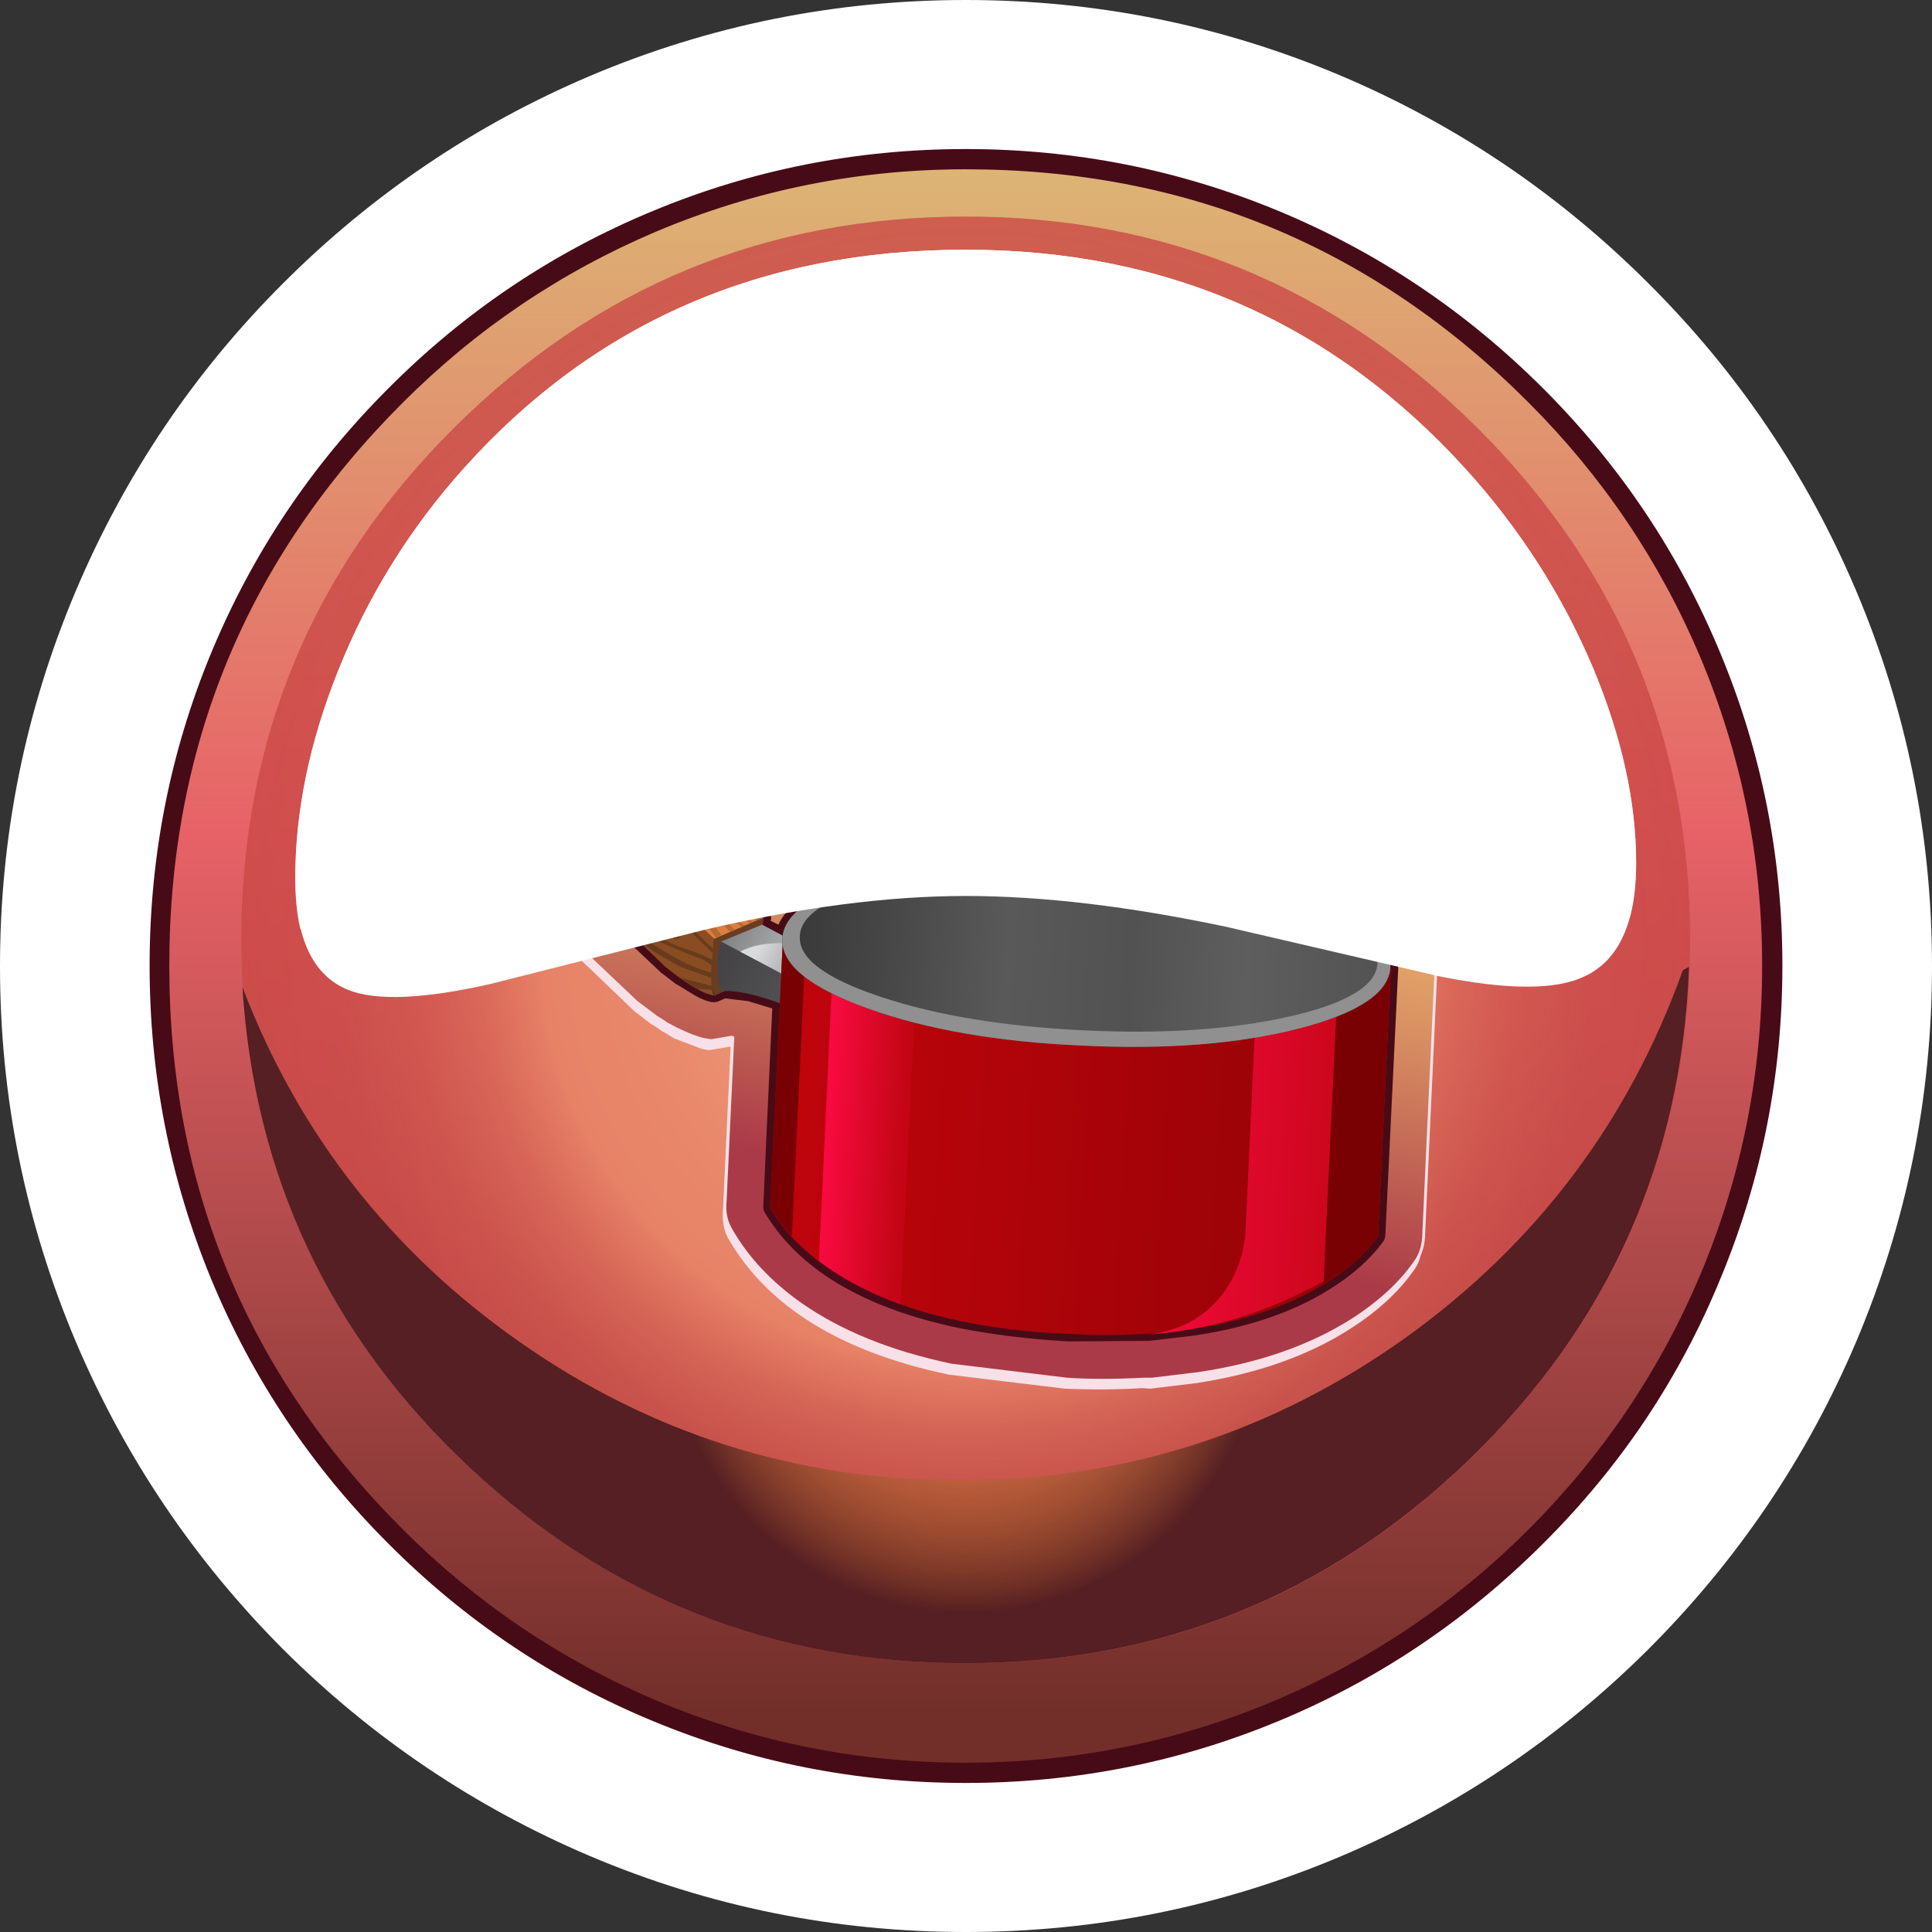 <?xml version="1.0" encoding="UTF-8" standalone="no"?>
<svg xmlns:xlink="http://www.w3.org/1999/xlink" height="171.75px" width="171.75px" xmlns="http://www.w3.org/2000/svg">
  <rect width="100%" height="100%" fill="#333333" stroke="none"/>
  <g transform="matrix(1.0, 0.0, 0.0, 1.0, 0.0, 0.0)">
    <use height="171.75" transform="matrix(1.0, 0.0, 0.0, 1.0, 0.0, 0.0)" width="171.75" xlink:href="#shape0"/>
    <use height="128.6" transform="matrix(1.0, 0.0, 0.0, 1.0, 21.45, 19.25)" width="128.8" xlink:href="#sprite0"/>
    <use height="96.5" transform="matrix(1.0, 0.0, 0.0, 1.0, 30.55, 27.0)" width="97.2" xlink:href="#shape2"/>
    <use height="11.9" transform="matrix(1.0, 0.0, 0.0, 1.0, 32.25, 69.7)" width="12.2" xlink:href="#sprite1"/>
    <use height="2.5" transform="matrix(1.0, 0.0, 0.0, 1.0, 37.35, 70.15)" width="6.9" xlink:href="#sprite2"/>
    <use height="17.5" transform="matrix(1.0, 0.0, 0.0, 1.0, 31.65, 63.55)" width="20.55" xlink:href="#sprite3"/>
    <use height="17.9" transform="matrix(1.0, 0.0, 0.0, 1.0, 40.05, 70.6)" width="27.85" xlink:href="#shape9"/>
    <use height="23.1" transform="matrix(1.0, 0.0, 0.0, 1.0, 59.65, 78.35)" width="24.9" xlink:href="#sprite4"/>
    <use height="34.85" transform="matrix(1.0, 0.0, 0.0, 1.0, 58.8, 71.85)" width="38.3" xlink:href="#sprite5"/>
    <use height="16.35" transform="matrix(1.0, 0.0, 0.0, 1.0, 63.35, 79.0)" width="18.15" xlink:href="#sprite6"/>
    <use height="6.8" transform="matrix(1.0, 0.0, 0.0, 1.0, 113.65, 78.0)" width="5.7" xlink:href="#sprite7"/>
    <use height="36.4" transform="matrix(1.0, 0.0, 0.0, 1.0, 68.0, 83.45)" width="55.65" xlink:href="#sprite8"/>
    <use height="34.8" transform="matrix(1.0, 0.0, 0.0, 1.0, 99.8, 84.95)" width="23.85" xlink:href="#sprite9"/>
    <use height="28.35" transform="matrix(1.0, 0.0, 0.0, 1.0, 117.65, 85.8)" width="6.0" xlink:href="#shape23"/>
    <use height="29.5" transform="matrix(1.0, 0.0, 0.0, 1.0, 72.6, 86.45)" width="8.85" xlink:href="#sprite12"/>
    <use height="26.45" transform="matrix(1.0, 0.0, 0.0, 1.0, 68.45, 83.45)" width="3.2" xlink:href="#shape26"/>
    <use height="18.95" transform="matrix(1.0, 0.0, 0.0, 1.0, 69.15, 75.25)" width="54.8" xlink:href="#sprite13"/>
    <use height="7.65" transform="matrix(1.0, 0.0, 0.0, 1.0, 110.45, 77.55)" width="7.9" xlink:href="#sprite14"/>
    <use height="52.4" transform="matrix(1.0, 0.0, 0.0, 1.0, 43.8, 40.65)" width="84.6" xlink:href="#shape31"/>
    <use height="61.9" transform="matrix(1.0, 0.0, 0.0, 1.0, 21.55, 85.95)" width="128.6" xlink:href="#sprite15"/>
    <use height="66.45" transform="matrix(1.0, 0.0, 0.0, 1.0, 26.25, 22.2)" width="119.2" xlink:href="#sprite16"/>
  </g>
  <defs>
    <g id="shape0" transform="matrix(1.0, 0.0, 0.0, 1.0, 0.0, 0.0)">
      <path d="M25.15 25.2 Q37.05 13.3 52.45 6.75 68.4 0.0 85.85 0.0 103.3 0.0 119.25 6.75 134.65 13.3 146.55 25.2 158.45 37.05 165.0 52.5 171.75 68.45 171.75 85.9 171.75 103.35 165.0 119.3 158.45 134.7 146.55 146.6 134.65 158.45 119.25 165.0 103.3 171.75 85.85 171.75 68.4 171.75 52.45 165.0 37.05 158.45 25.15 146.6 13.3 134.7 6.75 119.3 0.0 103.35 0.0 85.9 0.0 68.45 6.75 52.5 13.3 37.05 25.15 25.2" fill="#ffffff" fill-rule="evenodd" stroke="none"/>
      <path d="M57.95 19.8 Q71.3 14.15 85.85 14.15 115.5 14.15 136.55 35.2 146.45 45.1 151.9 58.0 157.55 71.3 157.55 85.85 157.55 100.4 151.9 113.75 146.45 126.6 136.55 136.55 126.6 146.5 113.75 151.95 100.4 157.6 85.85 157.6 71.3 157.6 57.95 151.95 45.1 146.5 35.2 136.55 25.3 126.6 19.85 113.75 14.2 100.4 14.2 85.85 14.2 71.3 19.85 58.0 25.3 45.1 35.2 35.2 45.1 25.25 57.95 19.8" fill="url(#gradient0)" fill-rule="evenodd" stroke="none"/>
      <path d="M34.5 34.55 Q44.75 24.25 58.05 18.75 71.3 13.25 85.85 13.25 100.4 13.25 113.65 18.75 126.9 24.25 137.2 34.55 147.45 44.8 152.95 58.1 158.45 71.35 158.45 85.85 158.45 100.4 152.95 113.65 147.5 126.95 137.2 137.2 126.9 147.5 113.65 153.0 100.4 158.5 85.85 158.5 71.3 158.5 58.05 153.0 44.75 147.5 34.5 137.2 24.25 126.95 18.75 113.65 13.3 100.4 13.3 85.85 13.3 71.3 18.75 58.1 24.25 44.8 34.5 34.55 M58.3 20.6 Q45.6 26.0 35.8 35.8 15.05 56.55 15.05 85.85 15.05 115.2 35.8 135.95 45.6 145.75 58.3 151.15 71.45 156.7 85.85 156.7 100.25 156.7 113.4 151.15 126.1 145.75 135.9 135.95 145.7 126.15 151.1 113.45 156.65 100.3 156.65 85.85 156.65 71.45 151.1 58.3 145.7 45.6 135.9 35.8 115.2 15.05 85.85 15.05 71.45 15.05 58.3 20.6" fill="#470b17" fill-rule="evenodd" stroke="none"/>
    </g>
    <linearGradient gradientTransform="matrix(0.0, -0.087, -0.087, 0.0, 85.85, 85.9)" gradientUnits="userSpaceOnUse" id="gradient0" spreadMethod="pad" x1="-819.2" x2="819.2">
      <stop offset="0.035" stop-color="#722f2a"/>
      <stop offset="0.584" stop-color="#e76267"/>
      <stop offset="1.0" stop-color="#dcb574"/>
    </linearGradient>
    <g id="sprite0" transform="matrix(1.0, 0.0, 0.0, 1.0, 0.0, 0.0)">
      <use height="128.6" transform="matrix(1.0, 0.0, 0.0, 1.0, 0.0, 0.0)" width="128.8" xlink:href="#shape1"/>
    </g>
    <g id="shape1" transform="matrix(1.0, 0.0, 0.0, 1.0, 0.0, 0.0)">
      <path d="M128.8 64.3 Q128.8 90.95 109.95 109.75 91.05 128.6 64.4 128.6 37.7 128.6 18.85 109.75 0.0 90.95 0.0 64.3 0.0 37.65 18.85 18.85 37.7 0.0 64.4 0.0 91.05 0.0 109.95 18.85 128.8 37.7 128.8 64.3" fill="url(#gradient1)" fill-rule="evenodd" stroke="none"/>
    </g>
    <radialGradient cx="0" cy="0" gradientTransform="matrix(0.079, 0.0, 0.0, -0.079, 64.4, 64.3)" gradientUnits="userSpaceOnUse" id="gradient1" r="819.2" spreadMethod="pad">
      <stop offset="0.0" stop-color="#f6bd8e"/>
      <stop offset="0.02" stop-color="#f5ba8c"/>
      <stop offset="0.247" stop-color="#ed9b78"/>
      <stop offset="0.443" stop-color="#e9886b"/>
      <stop offset="0.584" stop-color="#e78267"/>
      <stop offset="0.588" stop-color="#e68066" stop-opacity="0.992"/>
      <stop offset="0.675" stop-color="#da6858" stop-opacity="0.902"/>
      <stop offset="0.769" stop-color="#d1564e" stop-opacity="0.839"/>
      <stop offset="0.871" stop-color="#cc4b48" stop-opacity="0.8"/>
      <stop offset="1.0" stop-color="#ca4846" stop-opacity="0.788"/>
    </radialGradient>
    <g id="shape2" transform="matrix(1.0, 0.0, 0.0, 1.0, -30.55, -27.0)">
      <path d="M83.1 31.1 L83.1 51.35 Q83.1 52.65 82.35 53.45 81.6 54.15 80.45 54.15 79.25 54.15 78.5 53.45 77.75 52.65 77.75 51.35 L77.75 33.5 75.65 33.5 Q74.45 33.5 73.8 32.75 73.25 32.05 73.25 31.05 73.25 30.05 73.9 29.35 74.6 28.55 75.65 28.55 L80.75 28.55 Q81.85 28.55 82.5 29.3 83.1 30.0 83.1 31.1" fill="#f7d7c8" fill-rule="evenodd" stroke="none"/>
      <path d="M83.1 29.5 L83.1 49.8 Q83.1 51.1 82.35 51.85 81.6 52.55 80.45 52.55 79.25 52.55 78.5 51.85 77.75 51.1 77.75 49.8 L77.75 31.9 75.65 31.9 Q74.45 31.9 73.8 31.15 73.25 30.45 73.25 29.45 73.25 28.45 73.9 27.75 74.55 27.0 75.65 27.0 L80.75 27.0 Q81.85 27.0 82.5 27.75 83.1 28.4 83.1 29.5" fill="url(#gradient2)" fill-rule="evenodd" stroke="none"/>
      <path d="M98.45 31.1 L98.45 51.35 Q98.45 52.65 97.7 53.45 96.95 54.15 95.75 54.15 94.6 54.15 93.85 53.45 93.1 52.65 93.1 51.35 L93.1 33.5 91.0 33.5 Q89.8 33.5 89.15 32.75 88.55 32.05 88.55 31.05 88.55 30.05 89.2 29.35 89.9 28.55 91.0 28.55 L96.05 28.55 Q97.15 28.55 97.85 29.3 98.45 30.0 98.45 31.1" fill="#f7d7c8" fill-rule="evenodd" stroke="none"/>
      <path d="M98.45 29.5 L98.45 49.8 Q98.45 51.1 97.7 51.85 96.95 52.55 95.75 52.55 94.6 52.55 93.85 51.85 93.1 51.1 93.1 49.8 L93.1 31.9 91.0 31.9 Q89.8 31.9 89.15 31.15 88.55 30.45 88.55 29.45 88.55 28.45 89.2 27.75 89.9 27.0 91.0 27.0 L96.05 27.0 Q97.2 27.0 97.85 27.75 98.45 28.4 98.45 29.5" fill="url(#gradient3)" fill-rule="evenodd" stroke="none"/>
      <path d="M109.55 74.85 L111.3 75.25 112.05 75.3 114.4 75.1 117.85 74.8 118.0 74.8 119.6 74.9 Q121.35 75.3 122.35 76.65 123.35 78.05 123.15 79.8 127.0 82.45 127.4 86.0 L127.5 87.0 126.35 110.9 Q126.35 112.1 125.6 113.05 123.6 115.85 120.0 118.15 114.45 121.7 106.4 122.95 L102.25 123.45 101.5 123.4 Q98.4 123.6 94.65 123.45 L84.35 122.2 Q70.05 119.2 64.8 110.2 64.25 109.3 64.25 108.0 L64.95 93.05 64.85 93.05 63.1 93.35 63.0 93.35 62.4 93.25 59.9 92.3 59.1 91.8 58.9 91.7 58.1 91.15 57.9 91.05 56.4 89.9 52.7 86.35 50.0 83.8 Q48.75 82.85 47.25 82.55 L45.2 82.35 44.35 82.4 43.2 82.55 Q41.95 83.5 40.4 83.4 L40.15 83.35 38.3 82.9 Q36.3 82.0 36.05 79.8 L35.5 78.95 35.1 78.85 34.35 78.75 Q32.8 78.4 31.8 77.35 31.15 76.6 30.9 75.75 30.65 74.95 30.55 73.95 30.4 72.55 31.15 71.25 32.1 69.55 34.65 68.35 37.2 67.15 39.85 67.1 L41.1 67.1 44.95 67.55 45.05 67.55 45.6 67.45 47.0 67.4 48.55 67.65 50.65 68.2 53.45 69.2 Q55.85 70.1 59.8 72.1 65.65 75.15 69.0 78.1 73.1 75.2 81.25 73.95 L96.95 73.3 Q103.7 73.6 109.55 74.85" fill="#f7e0e7" fill-rule="evenodd" stroke="none"/>
      <path d="M109.75 74.0 L111.45 74.4 112.2 74.5 114.6 74.3 118.05 73.95 118.2 73.95 119.75 74.05 Q121.5 74.45 122.55 75.8 123.55 77.2 123.35 78.95 127.2 81.7 127.6 85.2 L127.65 86.2 126.55 110.05 Q126.45 111.3 125.8 112.2 123.8 115.05 120.2 117.35 114.6 120.9 106.55 122.1 L102.4 122.6 101.7 122.6 Q97.7 122.8 94.85 122.6 L84.55 121.35 Q76.5 119.65 71.2 115.95 67.15 113.1 65.0 109.35 64.4 108.35 64.45 107.15 L65.15 92.25 65.05 92.2 63.3 92.5 63.15 92.5 62.55 92.4 Q61.65 92.2 60.1 91.45 L59.25 91.0 59.05 90.85 58.25 90.35 58.2 90.3 56.6 89.1 52.85 85.55 50.2 83.0 Q48.95 82.05 47.45 81.75 L45.35 81.55 44.55 81.55 43.4 81.7 43.35 81.75 Q42.1 82.7 40.55 82.55 L40.3 82.55 38.45 82.1 Q36.5 81.1 36.25 78.95 L35.65 78.1 34.5 77.9 Q31.9 77.35 31.05 74.95 30.75 74.05 30.75 73.1 30.6 71.7 31.3 70.45 32.3 68.7 34.85 67.5 37.35 66.3 40.0 66.25 L40.65 66.25 41.3 66.3 45.1 66.75 45.15 66.75 45.25 66.7 45.8 66.65 47.2 66.6 48.75 66.8 52.4 67.9 52.5 67.95 53.65 68.35 59.95 71.25 Q65.2 73.95 69.2 77.25 73.25 74.35 81.45 73.15 L97.15 72.5 Q104.2 72.85 109.75 74.0" fill="url(#gradient4)" fill-rule="evenodd" stroke="none"/>
      <path d="M109.75 74.0 Q104.2 72.85 97.15 72.5 L81.45 73.15 Q73.25 74.35 69.2 77.25 65.2 73.95 59.95 71.25 L53.65 68.35 52.5 67.95 52.4 67.9 48.75 66.8 47.2 66.6 45.8 66.65 45.25 66.7 45.15 66.75 45.1 66.75 41.3 66.3 40.65 66.25 40.0 66.25 Q37.35 66.3 34.85 67.5 32.3 68.7 31.3 70.45 30.6 71.7 30.75 73.1 30.75 74.05 31.05 74.95 31.9 77.35 34.5 77.9 L35.65 78.1 36.25 78.95 Q36.5 81.1 38.45 82.1 L40.3 82.55 40.55 82.55 Q42.1 82.7 43.35 81.75 L43.4 81.7 44.55 81.55 45.35 81.55 47.45 81.75 Q48.95 82.05 50.2 83.0 L52.85 85.55 56.6 89.1 58.2 90.3 58.25 90.35 59.05 90.85 59.25 91.0 60.1 91.45 Q61.65 92.2 62.55 92.4 L63.15 92.5 63.3 92.5 65.05 92.2 65.15 92.25 64.45 107.15 Q64.4 108.35 65.0 109.35 67.15 113.1 71.2 115.95 76.5 119.65 84.55 121.35 L94.85 122.6 Q97.7 122.8 101.7 122.6 L102.4 122.6 106.55 122.1 Q114.6 120.9 120.2 117.35 123.8 115.05 125.8 112.2 126.45 111.3 126.55 110.05 L127.65 86.2 127.6 85.2 Q127.2 81.7 123.35 78.95 123.55 77.2 122.55 75.8 121.5 74.45 119.75 74.05 L118.2 73.95 118.05 73.95 114.6 74.3 112.2 74.5 111.45 74.4 109.75 74.0 Z" fill="none" stroke="#f7e0e7" stroke-linecap="butt" stroke-linejoin="miter" stroke-width="0.25"/>
      <path d="M119.05 77.4 Q120.1 77.65 119.95 78.65 L119.75 80.75 Q124.1 83.05 124.25 85.75 L124.3 86.05 123.15 109.9 123.05 110.25 Q121.3 112.7 118.15 114.65 113.25 117.7 106.0 118.75 L102.15 119.2 101.9 119.2 95.0 119.25 Q89.7 118.95 85.2 118.05 72.4 115.35 67.9 107.65 L67.85 107.3 68.65 89.65 66.5 89.0 64.45 88.75 63.8 89.05 63.5 89.1 Q62.85 89.1 61.7 88.45 L60.15 87.5 60.05 87.45 58.75 86.45 55.3 83.2 Q53.35 81.1 52.2 80.25 50.35 78.85 48.15 78.4 L45.4 78.15 44.3 78.15 42.5 78.45 42.1 78.55 41.75 78.7 41.35 78.95 Q41.15 79.25 40.85 79.15 L40.65 79.1 39.95 79.05 Q39.6 78.9 39.6 78.5 39.5 77.15 38.0 75.65 37.3 74.9 36.35 74.8 L35.7 74.65 35.2 74.6 Q34.4 74.35 34.3 73.9 34.15 73.45 34.15 72.85 34.05 72.5 34.25 72.1 34.7 71.3 36.35 70.55 38.15 69.7 40.05 69.65 L41.1 69.65 45.1 70.2 45.55 70.1 45.7 70.05 46.1 70.0 47.05 70.0 48.05 70.15 51.25 71.1 51.35 71.15 52.4 71.5 Q55.85 72.95 58.4 74.3 62.65 76.45 65.85 78.95 L68.35 81.1 Q68.55 81.3 68.55 81.65 L68.55 81.7 68.5 81.85 69.2 82.2 Q70.65 78.95 78.45 77.15 86.3 75.35 97.0 75.85 103.55 76.15 109.05 77.3 L110.85 77.75 111.95 77.85 115.1 77.65 118.05 77.35 118.25 77.35 119.05 77.4" fill="#470b17" fill-rule="evenodd" stroke="none"/>
    </g>
    <linearGradient gradientTransform="matrix(0.0, -0.016, -0.016, 0.0, 78.2, 39.8)" gradientUnits="userSpaceOnUse" id="gradient2" spreadMethod="pad" x1="-819.2" x2="819.2">
      <stop offset="0.29" stop-color="#2f0102"/>
      <stop offset="1.0" stop-color="#d2060e"/>
    </linearGradient>
    <linearGradient gradientTransform="matrix(0.0, -0.016, -0.016, 0.0, 93.5, 39.8)" gradientUnits="userSpaceOnUse" id="gradient3" spreadMethod="pad" x1="-819.2" x2="819.2">
      <stop offset="0.29" stop-color="#2f0102"/>
      <stop offset="1.0" stop-color="#d2060e"/>
    </linearGradient>
    <linearGradient gradientTransform="matrix(0.007, -0.032, -0.032, -0.007, 78.3, 92.7)" gradientUnits="userSpaceOnUse" id="gradient4" spreadMethod="pad" x1="-819.2" x2="819.2">
      <stop offset="0.282" stop-color="#ab3a48"/>
      <stop offset="0.286" stop-color="#ab3b48"/>
      <stop offset="0.702" stop-color="#d88f62"/>
      <stop offset="0.894" stop-color="#e9b06c"/>
    </linearGradient>
    <g id="sprite1" transform="matrix(1.0, 0.0, 0.0, 1.0, 0.0, 0.0)">
      <clipPath id="clipPath0" transform="matrix(1.0, 0.0, 0.0, 1.0, 0.0, 0.0)">
        <use height="6.05" transform="matrix(1.0, 0.0, 0.0, 1.0, 2.5, 2.8)" width="7.45" xlink:href="#shape3"/>
      </clipPath>
      <g clip-path="url(#clipPath0)">
        <use height="11.9" transform="matrix(1.0, 0.0, 0.0, 1.0, 0.0, 0.0)" width="12.2" xlink:href="#shape4"/>
      </g>
    </g>
    <g id="shape3" transform="matrix(1.0, 0.0, 0.0, 1.0, -2.5, -2.8)">
      <path d="M2.65 4.0 L2.5 2.95 4.65 2.8 5.05 2.85 9.95 3.35 Q9.85 6.1 9.3 7.6 8.7 9.15 8.0 8.75 7.9 7.2 6.2 5.5 5.4 4.65 3.95 4.4 L2.65 4.0" fill="#ff0000" fill-rule="evenodd" stroke="none"/>
    </g>
    <g id="shape4" transform="matrix(1.0, 0.0, 0.0, 1.0, 0.0, 0.0)">
      <path d="M3.85 0.0 L12.2 4.15 8.35 11.9 0.0 7.75 3.85 0.0" fill="url(#gradient5)" fill-rule="evenodd" stroke="none"/>
    </g>
    <linearGradient gradientTransform="matrix(0.002, 8.0E-4, -8.0E-4, 0.002, 3.35, 4.6)" gradientUnits="userSpaceOnUse" id="gradient5" spreadMethod="pad" x1="-819.2" x2="819.2">
      <stop offset="0.0" stop-color="#6e7073"/>
      <stop offset="1.0" stop-color="#565759"/>
    </linearGradient>
    <g id="sprite2" transform="matrix(1.0, 0.0, 0.0, 1.0, 0.0, 0.0)">
      <clipPath id="clipPath1" transform="matrix(1.0, 0.0, 0.0, 1.0, 0.0, 0.0)">
        <use height="1.9" transform="matrix(1.0, 0.0, 0.0, 1.0, 0.15, 0.15)" width="6.3" xlink:href="#shape5"/>
      </clipPath>
      <g clip-path="url(#clipPath1)">
        <use height="2.5" transform="matrix(1.0, 0.0, 0.0, 1.0, 0.0, 0.0)" width="6.9" xlink:href="#shape6"/>
      </g>
    </g>
    <g id="shape5" transform="matrix(1.0, 0.0, 0.0, 1.0, -0.15, -0.15)">
      <path d="M6.05 1.0 Q6.6 1.35 6.4 1.75 6.2 2.15 5.05 1.55 3.8 0.9 2.3 1.15 0.9 1.4 0.5 2.05 0.05 1.6 0.15 1.2 0.25 0.9 1.25 0.55 2.25 0.1 2.95 0.15 L3.1 0.15 Q5.3 0.45 6.05 1.0" fill="#ff0000" fill-rule="evenodd" stroke="none"/>
    </g>
    <g id="shape6" transform="matrix(1.0, 0.0, 0.0, 1.0, 0.0, 0.0)">
      <path d="M0.0 0.0 L6.9 0.0 6.9 2.45 0.0 2.5 0.0 0.0" fill="url(#gradient6)" fill-rule="evenodd" stroke="none"/>
    </g>
    <linearGradient gradientTransform="matrix(0.003, 0.0, 0.0, 0.003, 2.7, 1.25)" gradientUnits="userSpaceOnUse" id="gradient6" spreadMethod="pad" x1="-819.2" x2="819.2">
      <stop offset="0.0" stop-color="#6b6c6f"/>
      <stop offset="0.404" stop-color="#a0a1a3"/>
      <stop offset="0.769" stop-color="#d4d5d6"/>
      <stop offset="0.863" stop-color="#d2d3d4"/>
      <stop offset="0.902" stop-color="#cbcccd"/>
      <stop offset="0.933" stop-color="#bebfc1"/>
      <stop offset="0.957" stop-color="#acaeaf"/>
      <stop offset="0.98" stop-color="#959799"/>
      <stop offset="1.0" stop-color="#7a7c7f"/>
    </linearGradient>
    <g id="sprite3" transform="matrix(1.0, 0.0, 0.0, 1.0, 0.0, 0.0)">
      <clipPath id="clipPath2" transform="matrix(1.0, 0.0, 0.0, 1.0, 0.0, 0.0)">
        <use height="3.95" transform="matrix(1.0, 0.0, 0.0, 1.0, 2.85, 6.75)" width="16.1" xlink:href="#shape7"/>
      </clipPath>
      <g clip-path="url(#clipPath2)">
        <use height="17.5" transform="matrix(1.0, 0.0, 0.0, 1.0, 0.0, 0.0)" width="20.55" xlink:href="#shape8"/>
      </g>
    </g>
    <g id="shape7" transform="matrix(1.0, 0.0, 0.0, 1.0, -2.85, -6.75)">
      <path d="M18.95 8.7 Q13.05 10.95 11.95 10.65 6.2 8.9 3.9 9.3 1.8 9.65 3.85 8.2 5.85 6.8 8.4 6.75 L9.45 6.75 Q13.4 6.95 18.95 8.7 M10.4 7.8 Q10.75 7.45 10.2 7.25 L7.5 7.15 Q6.05 7.45 6.3 7.95 6.6 8.55 7.6 8.55 L9.35 8.35 10.4 7.8" fill="#ff0000" fill-rule="evenodd" stroke="none"/>
    </g>
    <g id="shape8" transform="matrix(1.0, 0.0, 0.0, 1.0, 0.0, 0.0)">
      <path d="M4.8 0.0 L20.55 7.85 15.7 17.5 0.0 9.65 4.8 0.0" fill="url(#gradient7)" fill-rule="evenodd" stroke="none"/>
    </g>
    <linearGradient gradientTransform="matrix(0.003, 0.001, -0.001, 0.003, 6.85, 7.05)" gradientUnits="userSpaceOnUse" id="gradient7" spreadMethod="pad" x1="-819.2" x2="819.2">
      <stop offset="0.0" stop-color="#afb1b4"/>
      <stop offset="1.0" stop-color="#d9dbdc"/>
    </linearGradient>
    <g id="shape9" transform="matrix(1.0, 0.0, 0.0, 1.0, -40.05, -70.6)">
      <path d="M62.5 79.05 Q64.7 79.65 67.9 81.55 L67.05 86.9 63.55 88.5 61.25 83.85 Q60.6 82.8 61.5 80.8 L62.5 79.05" fill="#693d22" fill-rule="evenodd" stroke="none"/>
      <path d="M40.2 73.5 L46.85 70.85 63.6 81.35 63.35 84.65 Q63.0 88.2 63.55 88.5 62.2 88.4 59.15 85.95 L53.3 80.3 Q50.05 77.55 45.4 77.5 L41.75 78.0 40.9 78.55 Q40.05 77.25 40.05 75.25 L40.2 73.5" fill="#8a4d22" fill-rule="evenodd" stroke="none"/>
      <path d="M40.55 73.7 L40.25 73.5 40.9 73.25 Q42.15 74.05 43.35 74.2 L45.5 74.15 47.35 73.85 Q48.55 73.9 49.75 74.6 51.15 75.35 51.85 76.6 52.6 77.85 54.05 78.25 55.5 78.6 56.75 77.85 L57.65 77.65 61.55 80.1 58.35 78.7 56.8 78.4 55.5 78.7 53.7 78.5 Q52.35 78.0 51.9 77.35 50.75 75.7 49.4 74.95 L47.25 74.4 Q45.65 74.25 44.8 74.7 L42.65 74.8 Q41.55 74.5 40.55 73.7" fill="#693b1d" fill-rule="evenodd" stroke="none"/>
      <path d="M43.6 75.35 L45.8 74.95 48.25 75.1 Q49.05 75.4 50.6 76.9 52.1 78.35 53.65 78.85 L57.25 79.8 Q59.0 80.3 60.35 81.45 L63.4 84.35 63.35 84.65 63.35 84.7 62.5 83.9 60.35 81.75 Q58.9 80.55 56.95 80.05 L53.4 79.15 Q52.05 78.7 51.35 78.1 L49.65 76.5 Q48.5 75.55 47.5 75.3 L45.3 75.5 43.25 75.8 Q41.85 75.65 40.05 74.95 L40.1 74.2 Q41.95 75.55 43.6 75.35" fill="#693b1d" fill-rule="evenodd" stroke="none"/>
      <path d="M42.3 77.85 L41.45 78.15 40.7 78.2 40.45 77.75 42.3 77.85" fill="#693b1d" fill-rule="evenodd" stroke="none"/>
      <path d="M42.95 77.05 L40.3 77.25 40.15 76.75 Q42.7 76.35 45.15 77.4 L45.4 77.5 44.25 77.55 Q43.5 77.15 42.95 77.05" fill="#693b1d" fill-rule="evenodd" stroke="none"/>
      <path d="M63.35 88.0 L61.95 87.9 60.4 86.9 63.3 87.65 63.35 88.0" fill="#693b1d" fill-rule="evenodd" stroke="none"/>
      <path d="M47.55 77.65 L45.1 76.9 Q42.25 75.95 40.25 76.2 L40.1 76.25 40.05 75.45 Q41.65 76.05 43.6 76.15 L45.95 76.6 48.45 77.35 Q51.1 77.95 53.8 79.9 L56.8 82.15 Q58.9 83.65 60.8 84.3 62.2 84.75 63.3 85.3 L63.25 85.8 62.5 85.3 Q59.05 84.05 57.45 83.05 L54.45 80.75 Q52.45 79.15 51.6 78.9 L50.9 78.7 Q49.25 77.9 47.55 77.65" fill="#693b1d" fill-rule="evenodd" stroke="none"/>
      <path d="M63.25 86.45 L63.25 86.95 60.5 85.95 58.35 84.75 56.35 83.35 55.55 82.5 58.3 84.1 Q61.25 86.0 63.25 86.45" fill="#693b1d" fill-rule="evenodd" stroke="none"/>
      <path d="M59.65 82.65 Q60.0 81.95 58.05 81.2 L56.35 80.6 57.45 80.75 Q58.7 81.05 59.5 81.6 60.45 82.3 60.5 82.95 60.6 83.55 59.9 83.45 59.25 83.35 58.1 82.65 56.95 82.0 57.0 81.7 57.05 81.45 57.8 81.55 58.55 81.7 58.85 81.95 59.25 82.3 58.3 82.3 58.5 81.95 58.25 81.85 57.35 81.7 57.9 82.2 L58.85 82.75 59.65 82.65" fill="#693b1d" fill-rule="evenodd" stroke="none"/>
      <path d="M47.1 75.9 L45.9 76.1 46.5 75.85 47.8 75.9 Q48.5 76.2 48.65 76.7 48.8 77.15 48.2 77.05 L47.1 76.65 Q46.6 76.4 46.95 76.25 47.45 76.1 47.85 76.5 L47.55 76.45 Q47.25 76.45 47.3 76.55 L47.85 76.75 Q48.3 76.9 48.25 76.65 L47.9 76.15 Q47.55 75.9 47.1 75.9" fill="#693b1d" fill-rule="evenodd" stroke="none"/>
      <path d="M49.55 71.2 Q53.1 72.3 58.1 74.85 62.3 77.0 65.55 79.5 L67.9 81.55 63.5 83.45 Q62.3 82.3 60.3 80.85 56.4 77.9 52.7 76.25 47.55 73.95 43.35 73.55 L40.15 73.6 40.75 72.9 Q41.55 72.05 42.65 71.6 45.2 70.5 47.0 70.6 L49.55 71.2" fill="#de7e3f" fill-rule="evenodd" stroke="none"/>
      <path d="M46.2 70.65 Q47.95 71.35 49.55 71.2 L49.65 71.2 52.15 72.1 49.0 71.65 45.4 70.75 46.2 70.65" fill="#b76933" fill-rule="evenodd" stroke="none"/>
      <path d="M49.85 74.7 L51.35 75.65 49.4 74.95 Q48.8 74.4 47.7 74.35 L47.5 74.35 46.35 74.05 Q48.75 74.15 49.85 74.7" fill="#b76933" fill-rule="evenodd" stroke="none"/>
      <path d="M52.0 72.85 Q47.6 72.4 45.45 71.65 L43.95 71.1 44.65 70.95 Q47.25 72.2 49.05 72.3 L53.5 72.7 55.35 73.5 52.0 72.85" fill="#b76933" fill-rule="evenodd" stroke="none"/>
      <path d="M64.15 83.15 L63.65 83.35 62.75 82.2 Q62.05 81.35 60.85 80.55 59.4 79.55 57.9 79.1 L56.35 78.15 58.95 78.8 Q61.7 79.85 63.45 82.2 L64.15 83.15" fill="#b76933" fill-rule="evenodd" stroke="none"/>
      <path d="M57.55 75.15 L53.35 73.85 43.5 71.6 43.05 71.45 43.55 71.25 44.2 71.5 47.45 72.4 52.2 73.35 55.7 74.05 58.4 75.05 58.8 75.25 Q60.5 76.1 62.7 77.5 L64.75 79.75 66.9 82.0 66.65 82.05 65.4 81.15 63.45 79.05 61.15 76.9 Q60.0 76.15 57.55 75.15" fill="#b76933" fill-rule="evenodd" stroke="none"/>
      <path d="M51.3 73.6 L56.55 75.1 59.75 76.3 Q60.9 76.85 62.15 78.45 64.35 81.15 66.2 82.25 L65.95 82.4 64.85 81.65 61.25 77.9 Q60.65 77.25 58.85 76.3 57.0 75.35 55.65 74.95 52.3 74.0 45.95 72.75 43.1 72.15 42.4 71.7 L42.65 71.6 Q43.85 72.1 46.3 72.6 L51.3 73.6" fill="#b76933" fill-rule="evenodd" stroke="none"/>
      <path d="M66.85 80.6 L67.65 81.65 67.25 81.85 66.45 81.0 65.75 79.65 66.85 80.6" fill="#b76933" fill-rule="evenodd" stroke="none"/>
      <path d="M40.35 73.3 L40.6 73.0 42.35 73.5 40.8 73.5 40.35 73.3" fill="#b76933" fill-rule="evenodd" stroke="none"/>
      <path d="M43.55 72.65 L47.65 73.4 Q50.45 73.95 51.7 74.65 L54.2 76.1 58.0 77.85 Q62.7 79.85 64.75 82.05 L65.3 82.65 64.9 82.85 63.25 81.05 Q62.2 80.2 59.85 79.0 57.65 77.85 55.9 77.2 L52.7 75.65 50.1 74.3 46.0 73.4 41.85 72.65 41.2 72.45 41.75 72.05 43.55 72.65" fill="#b76933" fill-rule="evenodd" stroke="none"/>
      <path d="M54.3 75.35 Q54.2 75.05 55.4 75.35 L57.85 76.1 Q59.8 76.8 60.6 77.85 58.95 76.35 56.65 75.85 L55.65 75.65 Q55.35 75.7 55.85 76.05 L57.5 76.95 Q58.6 77.45 58.8 77.35 L58.5 77.05 57.7 76.65 57.4 76.7 57.5 76.85 56.85 76.4 Q56.65 76.15 57.25 76.3 L58.55 76.8 59.8 77.65 Q60.35 78.2 59.65 78.15 58.85 78.05 56.65 76.85 54.4 75.7 54.3 75.35" fill="#b76933" fill-rule="evenodd" stroke="none"/>
    </g>
    <g id="sprite4" transform="matrix(1.0, 0.0, 0.0, 1.0, 0.0, 0.0)">
      <clipPath id="clipPath3" transform="matrix(1.0, 0.0, 0.0, 1.0, 0.0, 0.0)">
        <use height="12.25" transform="matrix(1.0, 0.0, 0.0, 1.0, 4.15, 5.4)" width="16.8" xlink:href="#shape10"/>
      </clipPath>
      <g clip-path="url(#clipPath3)">
        <use height="23.1" transform="matrix(1.0, 0.0, 0.0, 1.0, 0.0, 0.0)" width="24.9" xlink:href="#shape11"/>
      </g>
    </g>
    <g id="shape10" transform="matrix(1.0, 0.0, 0.0, 1.0, -4.15, -5.4)">
      <path d="M4.15 7.65 Q4.1 6.25 4.45 5.4 L11.7 6.95 Q13.65 7.45 20.95 12.05 L20.4 17.65 Q14.65 12.45 9.0 10.6 6.2 9.65 4.5 9.75 4.15 9.4 4.15 7.65" fill="#ff0000" fill-rule="evenodd" stroke="none"/>
    </g>
    <g id="shape11" transform="matrix(1.0, 0.0, 0.0, 1.0, 0.0, 0.0)">
      <path d="M6.4 0.0 L24.9 7.7 18.45 23.1 0.0 15.35 6.4 0.0" fill="url(#gradient8)" fill-rule="evenodd" stroke="none"/>
    </g>
    <linearGradient gradientTransform="matrix(0.006, 0.003, -0.003, 0.006, 8.75, 10.0)" gradientUnits="userSpaceOnUse" id="gradient8" spreadMethod="pad" x1="-819.2" x2="819.2">
      <stop offset="0.0" stop-color="#444245"/>
      <stop offset="1.0" stop-color="#58595b"/>
    </linearGradient>
    <g id="sprite5" transform="matrix(1.0, 0.0, 0.0, 1.0, 0.0, 0.0)">
      <clipPath id="clipPath4" transform="matrix(1.0, 0.0, 0.0, 1.0, 0.0, 0.0)">
        <use height="14.15" transform="matrix(1.0, 0.0, 0.0, 1.0, 5.3, 10.35)" width="27.65" xlink:href="#shape12"/>
      </clipPath>
      <g clip-path="url(#clipPath4)">
        <use height="34.85" transform="matrix(1.0, 0.0, 0.0, 1.0, 0.0, 0.0)" width="38.3" xlink:href="#shape13"/>
      </g>
    </g>
    <g id="shape12" transform="matrix(1.0, 0.0, 0.0, 1.0, -5.3, -10.35)">
      <path d="M5.3 11.85 L8.95 10.35 32.95 23.1 29.2 24.5 5.3 11.85" fill="#ff0000" fill-rule="evenodd" stroke="none"/>
    </g>
    <g id="shape13" transform="matrix(1.0, 0.0, 0.0, 1.0, 0.0, 0.0)">
      <path d="M10.45 0.0 L38.3 13.85 27.8 34.85 0.0 20.95 10.45 0.0" fill="url(#gradient9)" fill-rule="evenodd" stroke="none"/>
    </g>
    <linearGradient gradientTransform="matrix(0.006, 0.003, -0.003, 0.006, 10.6, 13.15)" gradientUnits="userSpaceOnUse" id="gradient9" spreadMethod="pad" x1="-819.2" x2="819.2">
      <stop offset="0.0" stop-color="#7e8082"/>
      <stop offset="0.757" stop-color="#bfc1c2"/>
      <stop offset="1.0" stop-color="#d5d7d8"/>
    </linearGradient>
    <g id="sprite6" transform="matrix(1.0, 0.0, 0.0, 1.0, 0.0, 0.0)">
      <clipPath id="clipPath5" transform="matrix(1.0, 0.0, 0.0, 1.0, 0.0, 0.0)">
        <use height="6.75" transform="matrix(1.0, 0.0, 0.0, 1.0, 2.45, 4.85)" width="13.3" xlink:href="#shape14"/>
      </clipPath>
      <g clip-path="url(#clipPath5)">
        <use height="16.35" transform="matrix(1.0, 0.0, 0.0, 1.0, 0.0, 0.0)" width="18.15" xlink:href="#shape15"/>
      </g>
    </g>
    <g id="shape14" transform="matrix(1.0, 0.0, 0.0, 1.0, -2.45, -4.85)">
      <path d="M2.45 5.6 Q4.0 4.75 6.6 4.85 L7.75 4.95 15.75 9.2 13.85 11.6 2.45 5.6" fill="#ff0000" fill-rule="evenodd" stroke="none"/>
    </g>
    <g id="shape15" transform="matrix(1.0, 0.0, 0.0, 1.0, 0.0, 0.0)">
      <path d="M13.45 16.35 L0.0 10.0 4.7 0.0 18.15 6.35 13.45 16.35" fill="url(#gradient10)" fill-rule="evenodd" stroke="none"/>
    </g>
    <linearGradient gradientTransform="matrix(-0.004, -0.002, 0.002, -0.004, 7.1, 7.25)" gradientUnits="userSpaceOnUse" id="gradient10" spreadMethod="pad" x1="-819.2" x2="819.2">
      <stop offset="0.0" stop-color="#7c7e80"/>
      <stop offset="0.588" stop-color="#b1b3b4"/>
      <stop offset="1.0" stop-color="#d9dbdc"/>
    </linearGradient>
    <g id="sprite7" transform="matrix(1.0, 0.0, 0.0, 1.0, 0.0, 0.0)">
      <clipPath id="clipPath6" transform="matrix(1.0, 0.0, 0.0, 1.0, 0.0, 0.0)">
        <use height="5.9" transform="matrix(1.0, 0.0, 0.0, 1.0, 0.15, 0.25)" width="5.55" xlink:href="#shape16"/>
      </clipPath>
      <g clip-path="url(#clipPath6)">
        <use height="6.8" transform="matrix(1.0, 0.0, 0.0, 1.0, 0.0, 0.0)" width="5.7" xlink:href="#shape17"/>
      </g>
    </g>
    <g id="shape16" transform="matrix(1.0, 0.0, 0.0, 1.0, -0.15, -0.25)">
      <path d="M5.05 0.7 L5.7 0.25 5.2 6.0 Q5.15 6.8 0.15 3.3 L5.05 0.7" fill="#ff0000" fill-rule="evenodd" stroke="none"/>
    </g>
    <g id="shape17" transform="matrix(1.0, 0.0, 0.0, 1.0, 0.0, 0.0)">
      <path d="M0.3 0.0 L5.7 0.25 5.4 6.8 0.0 6.55 0.3 0.0" fill="url(#gradient11)" fill-rule="evenodd" stroke="none"/>
    </g>
    <linearGradient gradientTransform="matrix(0.003, 2.0E-4, -2.0E-4, 0.003, 2.85, 3.4)" gradientUnits="userSpaceOnUse" id="gradient11" spreadMethod="pad" x1="-819.2" x2="819.2">
      <stop offset="0.0" stop-color="#c1040c"/>
      <stop offset="1.0" stop-color="#930306"/>
    </linearGradient>
    <g id="sprite8" transform="matrix(1.0, 0.0, 0.0, 1.0, 0.0, 0.0)">
      <clipPath id="clipPath7" transform="matrix(1.0, 0.0, 0.0, 1.0, 0.0, 0.0)">
        <use height="35.25" transform="matrix(1.0, 0.0, 0.0, 1.0, 0.45, 0.0)" width="55.2" xlink:href="#shape18"/>
      </clipPath>
      <g clip-path="url(#clipPath7)">
        <use height="36.4" transform="matrix(1.0, 0.0, 0.0, 1.0, 0.0, 0.0)" width="55.65" xlink:href="#shape19"/>
      </g>
    </g>
    <g id="shape18" transform="matrix(1.0, 0.0, 0.0, 1.0, -0.45, 0.0)">
      <path d="M55.65 2.55 L54.5 26.45 Q51.85 30.15 46.05 32.55 38.25 35.7 27.0 35.15 15.3 34.6 8.05 30.75 2.85 28.0 0.45 23.9 L1.6 0.0 55.65 2.55" fill="#ff0000" fill-rule="evenodd" stroke="none"/>
    </g>
    <g id="shape19" transform="matrix(1.0, 0.0, 0.0, 1.0, 0.0, 0.0)">
      <path d="M54.05 36.4 L0.0 33.85 1.6 0.0 55.65 2.55 54.05 36.4" fill="url(#gradient12)" fill-rule="evenodd" stroke="none"/>
    </g>
    <linearGradient gradientTransform="matrix(0.033, 0.002, -0.002, 0.033, 27.85, 18.2)" gradientUnits="userSpaceOnUse" id="gradient12" spreadMethod="pad" x1="-819.2" x2="819.2">
      <stop offset="0.0" stop-color="#c1040c"/>
      <stop offset="1.0" stop-color="#930306"/>
    </linearGradient>
    <g id="sprite9" transform="matrix(1.0, 0.0, 0.0, 1.0, 0.0, 0.0)">
      <use height="34.8" transform="matrix(1.0, 0.0, 0.0, 1.0, 0.0, 0.0)" width="23.85" xlink:href="#sprite10"/>
    </g>
    <g id="sprite10" transform="matrix(1.0, 0.0, 0.0, 1.0, 0.0, 0.0)">
      <clipPath id="clipPath8" transform="matrix(1.0, 0.0, 0.0, 1.0, 0.0, 0.0)">
        <use height="34.8" transform="matrix(1.0, 0.0, 0.0, 1.0, 0.0, 0.0)" width="23.85" xlink:href="#shape20"/>
      </clipPath>
      <g clip-path="url(#clipPath8)">
        <use height="34.8" transform="matrix(1.0, 0.0, 0.0, 1.0, 0.0, 0.0)" width="23.85" xlink:href="#sprite11"/>
      </g>
    </g>
    <g id="shape20" transform="matrix(1.0, 0.0, 0.0, 1.0, 0.0, 0.0)">
      <path d="M0.0 33.75 L1.6 0.0 23.85 1.05 22.25 34.8 0.0 33.75" fill="#ff0000" fill-rule="evenodd" stroke="none"/>
    </g>
    <g id="sprite11" transform="matrix(1.0, 0.0, 0.0, 1.0, 0.0, 0.0)">
      <clipPath id="clipPath9" transform="matrix(1.0, 0.0, 0.0, 1.0, 0.0, 0.0)">
        <use height="33.2" transform="matrix(1.0, 0.0, 0.0, 1.0, 2.2, 0.5)" width="21.65" xlink:href="#shape21"/>
      </clipPath>
      <g clip-path="url(#clipPath9)">
        <use height="34.8" transform="matrix(1.0, 0.0, 0.0, 1.0, 0.0, 0.0)" width="23.85" xlink:href="#shape22"/>
      </g>
    </g>
    <g id="shape21" transform="matrix(1.0, 0.0, 0.0, 1.0, -2.2, -0.5)">
      <path d="M10.65 26.35 L10.9 24.95 12.05 0.5 23.85 1.05 22.7 24.95 Q20.55 27.95 14.65 30.55 8.65 33.25 2.2 33.7 6.9 33.15 9.3 29.5 10.2 28.1 10.65 26.35" fill="#ff0000" fill-rule="evenodd" stroke="none"/>
    </g>
    <g id="shape22" transform="matrix(1.0, 0.0, 0.0, 1.0, 0.0, 0.0)">
      <path d="M1.6 0.0 L23.85 1.05 22.25 34.8 0.0 33.75 1.6 0.0" fill="url(#gradient13)" fill-rule="evenodd" stroke="none"/>
    </g>
    <linearGradient gradientTransform="matrix(0.013, 6.0E-4, -6.0E-4, 0.013, 11.9, 17.4)" gradientUnits="userSpaceOnUse" id="gradient13" spreadMethod="pad" x1="-819.2" x2="819.2">
      <stop offset="0.0" stop-color="#f70a3e"/>
      <stop offset="0.973" stop-color="#c40616"/>
      <stop offset="1.0" stop-color="#c30515"/>
    </linearGradient>
    <g id="shape23" transform="matrix(1.0, 0.0, 0.0, 1.0, -117.65, -85.8)">
      <path d="M119.0 85.8 L123.65 86.0 122.5 109.9 Q120.9 112.2 117.65 114.15 L119.0 85.8" fill="#790104" fill-rule="evenodd" stroke="none"/>
    </g>
    <g id="sprite12" transform="matrix(1.0, 0.0, 0.0, 1.0, 0.0, 0.0)">
      <clipPath id="clipPath10" transform="matrix(1.0, 0.0, 0.0, 1.0, 0.0, 0.0)">
        <use height="29.5" transform="matrix(1.0, 0.0, 0.0, 1.0, 0.2, 0.0)" width="8.65" xlink:href="#shape24"/>
      </clipPath>
      <g clip-path="url(#clipPath10)">
        <use height="29.5" transform="matrix(1.0, 0.0, 0.0, 1.0, 0.0, 0.0)" width="8.85" xlink:href="#shape25"/>
      </g>
    </g>
    <g id="shape24" transform="matrix(1.0, 0.0, 0.0, 1.0, -0.2, 0.0)">
      <path d="M1.4 0.0 L8.85 0.35 7.45 29.5 Q3.25 27.95 0.2 25.65 L1.4 0.0" fill="#ff0000" fill-rule="evenodd" stroke="none"/>
    </g>
    <g id="shape25" transform="matrix(1.0, 0.0, 0.0, 1.0, 0.0, 0.0)">
      <path d="M1.4 0.0 L8.85 0.35 7.45 29.5 0.0 29.15 1.4 0.0" fill="url(#gradient14)" fill-rule="evenodd" stroke="none"/>
    </g>
    <linearGradient gradientTransform="matrix(0.004, 2.0E-4, -2.0E-4, 0.004, 4.4, 14.75)" gradientUnits="userSpaceOnUse" id="gradient14" spreadMethod="pad" x1="-819.2" x2="819.2">
      <stop offset="0.0" stop-color="#f70a3e"/>
      <stop offset="0.973" stop-color="#c40616"/>
      <stop offset="1.0" stop-color="#c30515"/>
    </linearGradient>
    <g id="shape26" transform="matrix(1.0, 0.0, 0.0, 1.0, -68.45, -83.45)">
      <path d="M69.6 83.45 L71.65 83.55 70.4 109.9 Q69.35 108.8 68.45 107.35 L69.6 83.45" fill="#790104" fill-rule="evenodd" stroke="none"/>
    </g>
    <g id="sprite13" transform="matrix(1.0, 0.0, 0.0, 1.0, 0.0, 0.0)">
      <clipPath id="clipPath11" transform="matrix(1.0, 0.0, 0.0, 1.0, 0.0, 0.0)">
        <use height="16.65" transform="matrix(1.0, 0.0, 0.0, 1.0, 0.4, 1.15)" width="54.05" xlink:href="#shape27"/>
      </clipPath>
      <g clip-path="url(#clipPath11)">
        <use height="18.95" transform="matrix(1.0, 0.0, 0.0, 1.0, 0.0, 0.0)" width="54.8" xlink:href="#shape28"/>
      </g>
    </g>
    <g id="shape27" transform="matrix(1.0, 0.0, 0.0, 1.0, -0.4, -1.15)">
      <path d="M42.8 3.55 L49.05 3.1 Q49.3 3.2 48.6 4.05 47.85 4.95 48.05 5.05 54.6 7.7 54.45 10.75 54.25 14.15 46.25 16.2 38.2 18.25 27.0 17.7 15.8 17.2 8.0 14.4 0.2 11.6 0.4 8.2 0.55 4.8 8.55 2.75 16.6 0.75 27.8 1.25 31.15 1.4 36.7 2.6 L42.8 3.55" fill="#ff0000" fill-rule="evenodd" stroke="none"/>
    </g>
    <g id="shape28" transform="matrix(1.0, 0.0, 0.0, 1.0, 0.0, 0.0)">
      <path d="M54.05 18.95 L0.0 16.4 0.8 0.0 54.8 2.55 54.05 18.95" fill="url(#gradient15)" fill-rule="evenodd" stroke="none"/>
    </g>
    <linearGradient gradientTransform="matrix(0.033, 0.002, -0.002, 0.033, 27.4, 9.45)" gradientUnits="userSpaceOnUse" id="gradient15" spreadMethod="pad" x1="-819.2" x2="819.2">
      <stop offset="0.0" stop-color="#373737"/>
      <stop offset="0.369" stop-color="#595959"/>
      <stop offset="0.576" stop-color="#525252"/>
      <stop offset="0.765" stop-color="#5e5e5e"/>
      <stop offset="1.0" stop-color="#525252"/>
    </linearGradient>
    <g id="sprite14" transform="matrix(1.0, 0.0, 0.0, 1.0, 0.0, 0.0)">
      <clipPath id="clipPath12" transform="matrix(1.0, 0.0, 0.0, 1.0, 0.0, 0.0)">
        <use height="5.45" transform="matrix(1.0, 0.0, 0.0, 1.0, 0.55, 0.35)" width="7.3" xlink:href="#shape29"/>
      </clipPath>
      <g clip-path="url(#clipPath12)">
        <use height="7.65" transform="matrix(1.0, 0.0, 0.0, 1.0, 0.0, 0.0)" width="7.9" xlink:href="#shape30"/>
      </g>
    </g>
    <g id="shape29" transform="matrix(1.0, 0.0, 0.0, 1.0, -0.55, -0.35)">
      <path d="M7.75 0.8 Q7.35 1.7 6.25 2.45 L4.45 4.9 Q2.95 6.6 2.05 5.1 L0.95 2.85 Q0.35 1.45 0.6 1.3 L3.05 0.95 6.25 0.7 7.75 0.35 Q7.95 0.4 7.75 0.8" fill="#ff0000" fill-rule="evenodd" stroke="none"/>
    </g>
    <g id="shape30" transform="matrix(1.0, 0.0, 0.0, 1.0, 0.0, 0.0)">
      <path d="M0.35 0.0 L7.9 0.4 7.55 7.65 0.0 7.3 0.35 0.0" fill="url(#gradient16)" fill-rule="evenodd" stroke="none"/>
    </g>
    <linearGradient gradientTransform="matrix(0.004, 2.0E-4, -2.0E-4, 0.004, 4.05, 3.85)" gradientUnits="userSpaceOnUse" id="gradient16" spreadMethod="pad" x1="-819.2" x2="819.2">
      <stop offset="0.0" stop-color="#4d4d4d"/>
      <stop offset="1.0" stop-color="#696969"/>
    </linearGradient>
    <g id="shape31" transform="matrix(1.0, 0.0, 0.0, 1.0, -43.8, -40.65)">
      <path d="M116.55 80.75 Q116.1 80.55 117.05 79.65 117.95 78.75 117.35 78.55 L113.9 78.75 110.4 78.95 Q104.25 77.6 97.1 77.3 86.45 76.8 78.85 78.5 71.2 80.25 71.1 83.25 70.95 86.2 78.4 88.65 85.8 91.1 96.45 91.6 107.05 92.1 114.7 90.35 122.3 88.6 122.45 85.65 122.6 83.0 116.55 80.75 M111.3 78.45 L115.25 78.25 119.1 78.05 Q119.6 78.25 118.4 79.25 117.2 80.3 117.6 80.45 123.75 83.0 123.6 86.0 123.4 89.4 115.4 91.45 107.35 93.5 96.15 92.95 84.95 92.45 77.15 89.65 69.35 86.85 69.55 83.45 69.7 80.05 77.7 78.0 85.75 76.0 96.95 76.5 104.75 76.85 111.3 78.45" fill="#909090" fill-rule="evenodd" stroke="none"/>
      <path d="M45.95 49.25 L45.45 47.8 Q45.1 46.55 45.4 45.2 45.75 43.9 46.7 43.0 48.15 41.6 50.05 41.7 L51.55 42.0 53.0 42.5 54.25 41.65 Q55.45 40.75 57.1 40.75 L59.1 41.25 59.2 41.3 Q60.4 42.0 61.05 43.15 61.75 44.3 61.65 45.65 L61.6 47.15 62.85 48.05 Q63.95 48.9 64.45 50.1 64.9 51.35 64.65 52.7 64.45 54.15 63.3 55.25 62.45 56.05 61.35 56.35 L59.85 56.8 59.4 58.2 Q59.0 59.3 58.15 60.15 57.05 61.2 55.55 61.4 L54.8 61.4 52.75 60.9 Q51.7 60.4 51.0 59.35 L50.15 58.05 48.6 58.05 Q47.25 58.0 46.15 57.3 45.0 56.6 44.45 55.4 43.15 52.75 45.0 50.45 L45.95 49.25" fill="url(#gradient17)" fill-rule="evenodd" stroke="none"/>
      <path d="M45.95 49.25 L45.45 47.8 Q45.1 46.55 45.4 45.2 45.75 43.9 46.7 43.0 48.15 41.6 50.05 41.7 L51.55 42.0 53.0 42.5 54.25 41.65 Q55.45 40.75 57.1 40.75 L59.1 41.25 59.2 41.3 Q60.4 42.0 61.05 43.15 61.75 44.3 61.65 45.65 L61.6 47.15 62.85 48.05 Q63.95 48.9 64.45 50.1 64.9 51.35 64.65 52.7 64.45 54.15 63.3 55.25 62.45 56.05 61.35 56.35 L59.85 56.8 59.4 58.2 Q59.0 59.3 58.15 60.15 57.05 61.2 55.55 61.4 L54.8 61.4 52.75 60.9 Q51.7 60.4 51.0 59.35 L50.15 58.05 48.6 58.05 Q47.25 58.0 46.15 57.3 45.0 56.6 44.45 55.4 43.15 52.75 45.0 50.45 L45.95 49.25 Z" fill="none" stroke="#f7e0e7" stroke-linecap="butt" stroke-linejoin="miter" stroke-width="0.25"/>
      <path d="M58.9 48.45 L61.25 50.2 Q62.2 50.95 62.05 52.2 L61.45 53.3 60.6 53.8 57.8 54.6 56.85 57.35 56.3 58.2 Q55.95 58.55 55.2 58.75 53.9 58.9 53.25 57.85 L51.6 55.4 48.65 55.4 Q47.4 55.3 46.85 54.25 46.3 53.15 47.1 52.1 L48.9 49.8 48.0 47.0 Q47.65 45.75 48.55 44.95 49.45 44.05 50.65 44.5 L53.4 45.5 55.8 43.8 57.95 43.65 Q59.1 44.35 59.0 45.55 L58.9 48.45" fill="#470b17" fill-rule="evenodd" stroke="none"/>
      <path d="M57.5 44.5 Q58.05 44.8 58.05 45.5 L57.95 48.9 60.7 50.95 Q61.25 51.4 61.1 52.05 L60.8 52.6 60.35 52.9 57.05 53.8 55.95 57.05 55.65 57.5 Q55.45 57.75 55.05 57.8 54.45 57.9 54.0 57.35 L52.1 54.5 48.65 54.45 Q48.05 54.45 47.7 53.85 47.45 53.2 47.85 52.7 L49.95 50.0 48.95 46.7 Q48.7 46.1 49.2 45.6 49.7 45.15 50.35 45.4 L53.55 46.55 56.35 44.55 57.5 44.5" fill="url(#gradient18)" fill-rule="evenodd" stroke="none"/>
      <path d="M56.35 44.55 L57.5 44.5 Q58.05 44.8 58.05 45.5 L57.95 48.9 60.7 50.95 Q61.25 51.4 61.1 52.05 L60.8 52.6 60.35 52.9 60.3 52.9 60.45 52.55 Q60.6 51.9 60.05 51.45 L57.3 49.4 57.4 46.0 Q57.45 45.35 56.85 45.0 L55.7 45.05 52.9 47.05 49.7 45.9 49.1 45.85 49.2 45.6 Q49.7 45.15 50.35 45.4 L53.55 46.55 56.35 44.55" fill="#ffffff" fill-rule="evenodd" stroke="none"/>
      <path d="M117.95 41.65 L119.2 42.5 120.65 42.0 Q121.35 41.7 122.15 41.7 124.05 41.65 125.5 43.0 126.45 43.9 126.8 45.2 127.15 46.5 126.75 47.8 L126.3 49.25 127.2 50.45 Q129.05 52.75 127.75 55.4 127.2 56.6 126.05 57.3 124.95 58.0 123.6 58.05 L122.05 58.05 121.2 59.35 Q120.5 60.4 119.45 60.9 L117.4 61.4 116.65 61.4 Q115.15 61.2 114.05 60.15 113.15 59.25 112.85 58.2 L112.35 56.8 110.85 56.35 Q109.85 56.05 108.95 55.25 107.8 54.15 107.55 52.7 107.3 51.35 107.8 50.1 108.25 48.9 109.35 48.05 L110.6 47.15 110.55 45.65 Q110.5 44.3 111.15 43.15 111.8 42.0 113.0 41.3 L113.1 41.25 115.1 40.75 Q116.75 40.75 117.95 41.65" fill="url(#gradient19)" fill-rule="evenodd" stroke="none"/>
      <path d="M117.95 41.65 L119.2 42.5 120.65 42.0 Q121.35 41.7 122.15 41.7 124.05 41.65 125.5 43.0 126.45 43.9 126.8 45.2 127.15 46.5 126.75 47.8 L126.3 49.25 127.2 50.45 Q129.05 52.75 127.75 55.4 127.2 56.6 126.05 57.3 124.95 58.0 123.6 58.05 L122.05 58.05 121.2 59.35 Q120.5 60.4 119.45 60.9 L117.4 61.4 116.65 61.4 Q115.15 61.2 114.05 60.15 113.15 59.25 112.85 58.2 L112.35 56.8 110.85 56.35 Q109.85 56.05 108.95 55.25 107.8 54.15 107.55 52.7 107.3 51.35 107.8 50.1 108.25 48.9 109.35 48.05 L110.6 47.15 110.55 45.65 Q110.5 44.3 111.15 43.15 111.8 42.0 113.0 41.3 L113.1 41.25 115.1 40.75 Q116.75 40.75 117.95 41.65 Z" fill="none" stroke="#f7e0e7" stroke-linecap="butt" stroke-linejoin="miter" stroke-width="0.25"/>
      <path d="M118.8 45.5 L121.55 44.5 Q122.75 44.05 123.65 44.95 124.55 45.75 124.2 47.0 L123.3 49.8 125.1 52.1 Q125.9 53.15 125.35 54.25 124.8 55.3 123.55 55.4 L120.6 55.4 118.95 57.85 Q118.3 58.9 117.0 58.75 116.25 58.55 115.9 58.2 L115.35 57.35 114.45 54.6 111.6 53.8 Q111.1 53.65 110.75 53.3 110.3 52.85 110.15 52.2 110.0 50.95 110.95 50.2 L113.3 48.45 113.2 45.55 Q113.2 44.3 114.25 43.65 L116.4 43.8 118.8 45.5" fill="#470b17" fill-rule="evenodd" stroke="none"/>
      <path d="M114.7 44.5 L115.85 44.55 118.65 46.55 121.9 45.4 Q122.45 45.15 123.0 45.6 123.45 46.05 123.3 46.7 L122.25 50.0 124.35 52.7 Q124.85 53.2 124.5 53.85 L123.55 54.45 120.1 54.5 118.2 57.35 Q117.75 57.9 117.15 57.8 116.8 57.75 116.55 57.5 L116.25 57.05 115.15 53.8 111.85 52.9 111.4 52.6 111.1 52.05 Q111.0 51.35 111.55 50.95 L114.3 48.9 114.15 45.5 Q114.15 44.8 114.7 44.5" fill="url(#gradient20)" fill-rule="evenodd" stroke="none"/>
      <path d="M114.9 49.4 L112.15 51.45 Q111.6 51.9 111.75 52.55 L111.9 52.9 111.85 52.9 111.4 52.6 111.1 52.05 Q111.0 51.35 111.55 50.95 L114.3 48.9 114.15 45.5 Q114.15 44.8 114.7 44.5 L115.85 44.55 118.65 46.55 121.9 45.4 Q122.45 45.15 123.0 45.6 L123.15 45.85 122.5 45.9 119.3 47.05 116.5 45.05 115.35 45.0 Q114.8 45.3 114.8 46.0 L114.9 49.4" fill="#ffffff" fill-rule="evenodd" stroke="none"/>
    </g>
    <linearGradient gradientTransform="matrix(0.006, -0.011, -0.011, -0.006, 54.4, 50.3)" gradientUnits="userSpaceOnUse" id="gradient17" spreadMethod="pad" x1="-819.2" x2="819.2">
      <stop offset="0.282" stop-color="#ab3a48"/>
      <stop offset="0.286" stop-color="#ab3b48"/>
      <stop offset="0.702" stop-color="#d88f62"/>
      <stop offset="0.894" stop-color="#e9b06c"/>
    </linearGradient>
    <linearGradient gradientTransform="matrix(0.004, -0.007, -0.007, -0.004, 54.4, 50.3)" gradientUnits="userSpaceOnUse" id="gradient18" spreadMethod="pad" x1="-819.2" x2="819.2">
      <stop offset="0.024" stop-color="#808080"/>
      <stop offset="0.729" stop-color="#e6e6e6"/>
      <stop offset="1.0" stop-color="#b3b3b3"/>
    </linearGradient>
    <linearGradient gradientTransform="matrix(0.006, 0.011, -0.011, 0.006, 117.8, 50.3)" gradientUnits="userSpaceOnUse" id="gradient19" spreadMethod="pad" x1="-819.2" x2="819.2">
      <stop offset="0.282" stop-color="#ab3a48"/>
      <stop offset="0.286" stop-color="#ab3b48"/>
      <stop offset="0.702" stop-color="#d88f62"/>
      <stop offset="0.894" stop-color="#e9b06c"/>
    </linearGradient>
    <linearGradient gradientTransform="matrix(-0.007, -0.003, 0.003, -0.007, 117.8, 50.3)" gradientUnits="userSpaceOnUse" id="gradient20" spreadMethod="pad" x1="-819.2" x2="819.2">
      <stop offset="0.024" stop-color="#808080"/>
      <stop offset="0.729" stop-color="#e6e6e6"/>
      <stop offset="1.0" stop-color="#b3b3b3"/>
    </linearGradient>
    <g id="sprite15" transform="matrix(1.0, 0.0, 0.0, 1.0, 0.0, 0.0)">
      <use height="61.9" transform="matrix(1.0, 0.0, 0.0, 1.0, 0.0, 0.0)" width="128.6" xlink:href="#shape32"/>
    </g>
    <g id="shape32" transform="matrix(1.0, 0.0, 0.0, 1.0, 0.0, 0.0)">
      <path d="M128.05 0.3 L128.6 0.0 Q127.65 25.85 109.0 43.85 90.25 61.9 64.25 61.9 38.7 61.9 20.15 44.45 1.6 27.05 0.0 1.8 7.45 21.3 24.65 33.35 42.2 45.65 63.75 45.65 85.7 45.65 103.5 32.9 120.85 20.4 128.05 0.3" fill="url(#gradient21)" fill-rule="evenodd" stroke="none"/>
    </g>
    <radialGradient cx="0" cy="0" gradientTransform="matrix(0.062, 0.0, 0.0, -0.062, 64.3, 30.95)" gradientUnits="userSpaceOnUse" id="gradient21" r="819.2" spreadMethod="pad">
      <stop offset="0.0" stop-color="#f3a32d" stop-opacity="0.0"/>
      <stop offset="0.063" stop-color="#e99a2c" stop-opacity="0.063"/>
      <stop offset="0.173" stop-color="#cd832a" stop-opacity="0.239"/>
      <stop offset="0.318" stop-color="#a05e27" stop-opacity="0.522"/>
      <stop offset="0.486" stop-color="#632b23" stop-opacity="0.91"/>
      <stop offset="0.522" stop-color="#551f23"/>
    </radialGradient>
    <g id="sprite16" transform="matrix(1.0, 0.0, 0.0, 1.0, 0.0, 0.0)">
      <use height="60.45" transform="matrix(1.0, 0.0, 0.0, 1.0, 0.0, 0.0)" width="119.2" xlink:href="#sprite17"/>
      <use height="66.45" transform="matrix(1.0, 0.0, 0.0, 1.0, 0.0, 0.0)" width="119.2" xlink:href="#sprite18"/>
    </g>
    <g id="sprite17" transform="matrix(1.0, 0.0, 0.0, 1.0, 0.0, 0.0)">
      <use height="60.45" transform="matrix(1.0, 0.0, 0.0, 1.0, 0.0, 0.0)" width="119.2" xlink:href="#shape33"/>
    </g>
    <g id="shape33" transform="matrix(1.0, 0.0, 0.0, 1.0, 0.0, 0.0)">
      <path d="M104.05 19.5 Q111.3 27.5 115.4 37.25 119.2 46.4 119.2 54.5 119.2 57.25 118.65 59.35 115.65 41.35 101.1 27.4 84.0 10.9 59.6 10.9 34.8 10.9 17.85 27.35 3.25 41.5 0.45 60.45 0.0 58.6 0.0 55.85 0.0 46.95 3.8 37.45 7.8 27.4 15.1 19.3 32.5 0.0 59.6 0.0 86.35 0.0 104.05 19.5" fill="url(#gradient22)" fill-rule="evenodd" stroke="none"/>
    </g>
    <linearGradient gradientTransform="matrix(0.0, -0.037, -0.037, 0.0, 59.6, 30.25)" gradientUnits="userSpaceOnUse" id="gradient22" spreadMethod="pad" x1="-819.2" x2="819.2">
      <stop offset="0.129" stop-color="#e2b8b2"/>
      <stop offset="0.925" stop-color="#ffffff"/>
    </linearGradient>
    <g id="sprite18" transform="matrix(1.0, 0.0, 0.0, 1.0, 0.0, 0.0)">
      <use height="66.45" transform="matrix(1.0, 0.0, 0.0, 1.0, 0.0, 0.0)" width="119.2" xlink:href="#shape34"/>
    </g>
    <g id="shape34" transform="matrix(1.0, 0.0, 0.0, 1.0, 0.0, 0.0)">
      <path d="M115.4 37.25 Q119.2 46.4 119.2 54.5 119.2 62.55 114.5 64.65 110.7 66.4 101.75 64.6 L82.8 60.2 Q69.8 57.45 59.6 57.45 49.3 57.45 36.4 60.45 L17.45 65.25 Q8.45 67.3 4.7 65.8 0.0 63.9 0.0 55.85 0.0 46.95 3.8 37.45 7.8 27.4 15.1 19.3 32.5 0.0 59.6 0.0 86.35 0.0 104.05 19.5 111.3 27.5 115.4 37.25" fill="#ffffff" fill-rule="evenodd" stroke="none"/>
    </g>
  </defs>
</svg>
